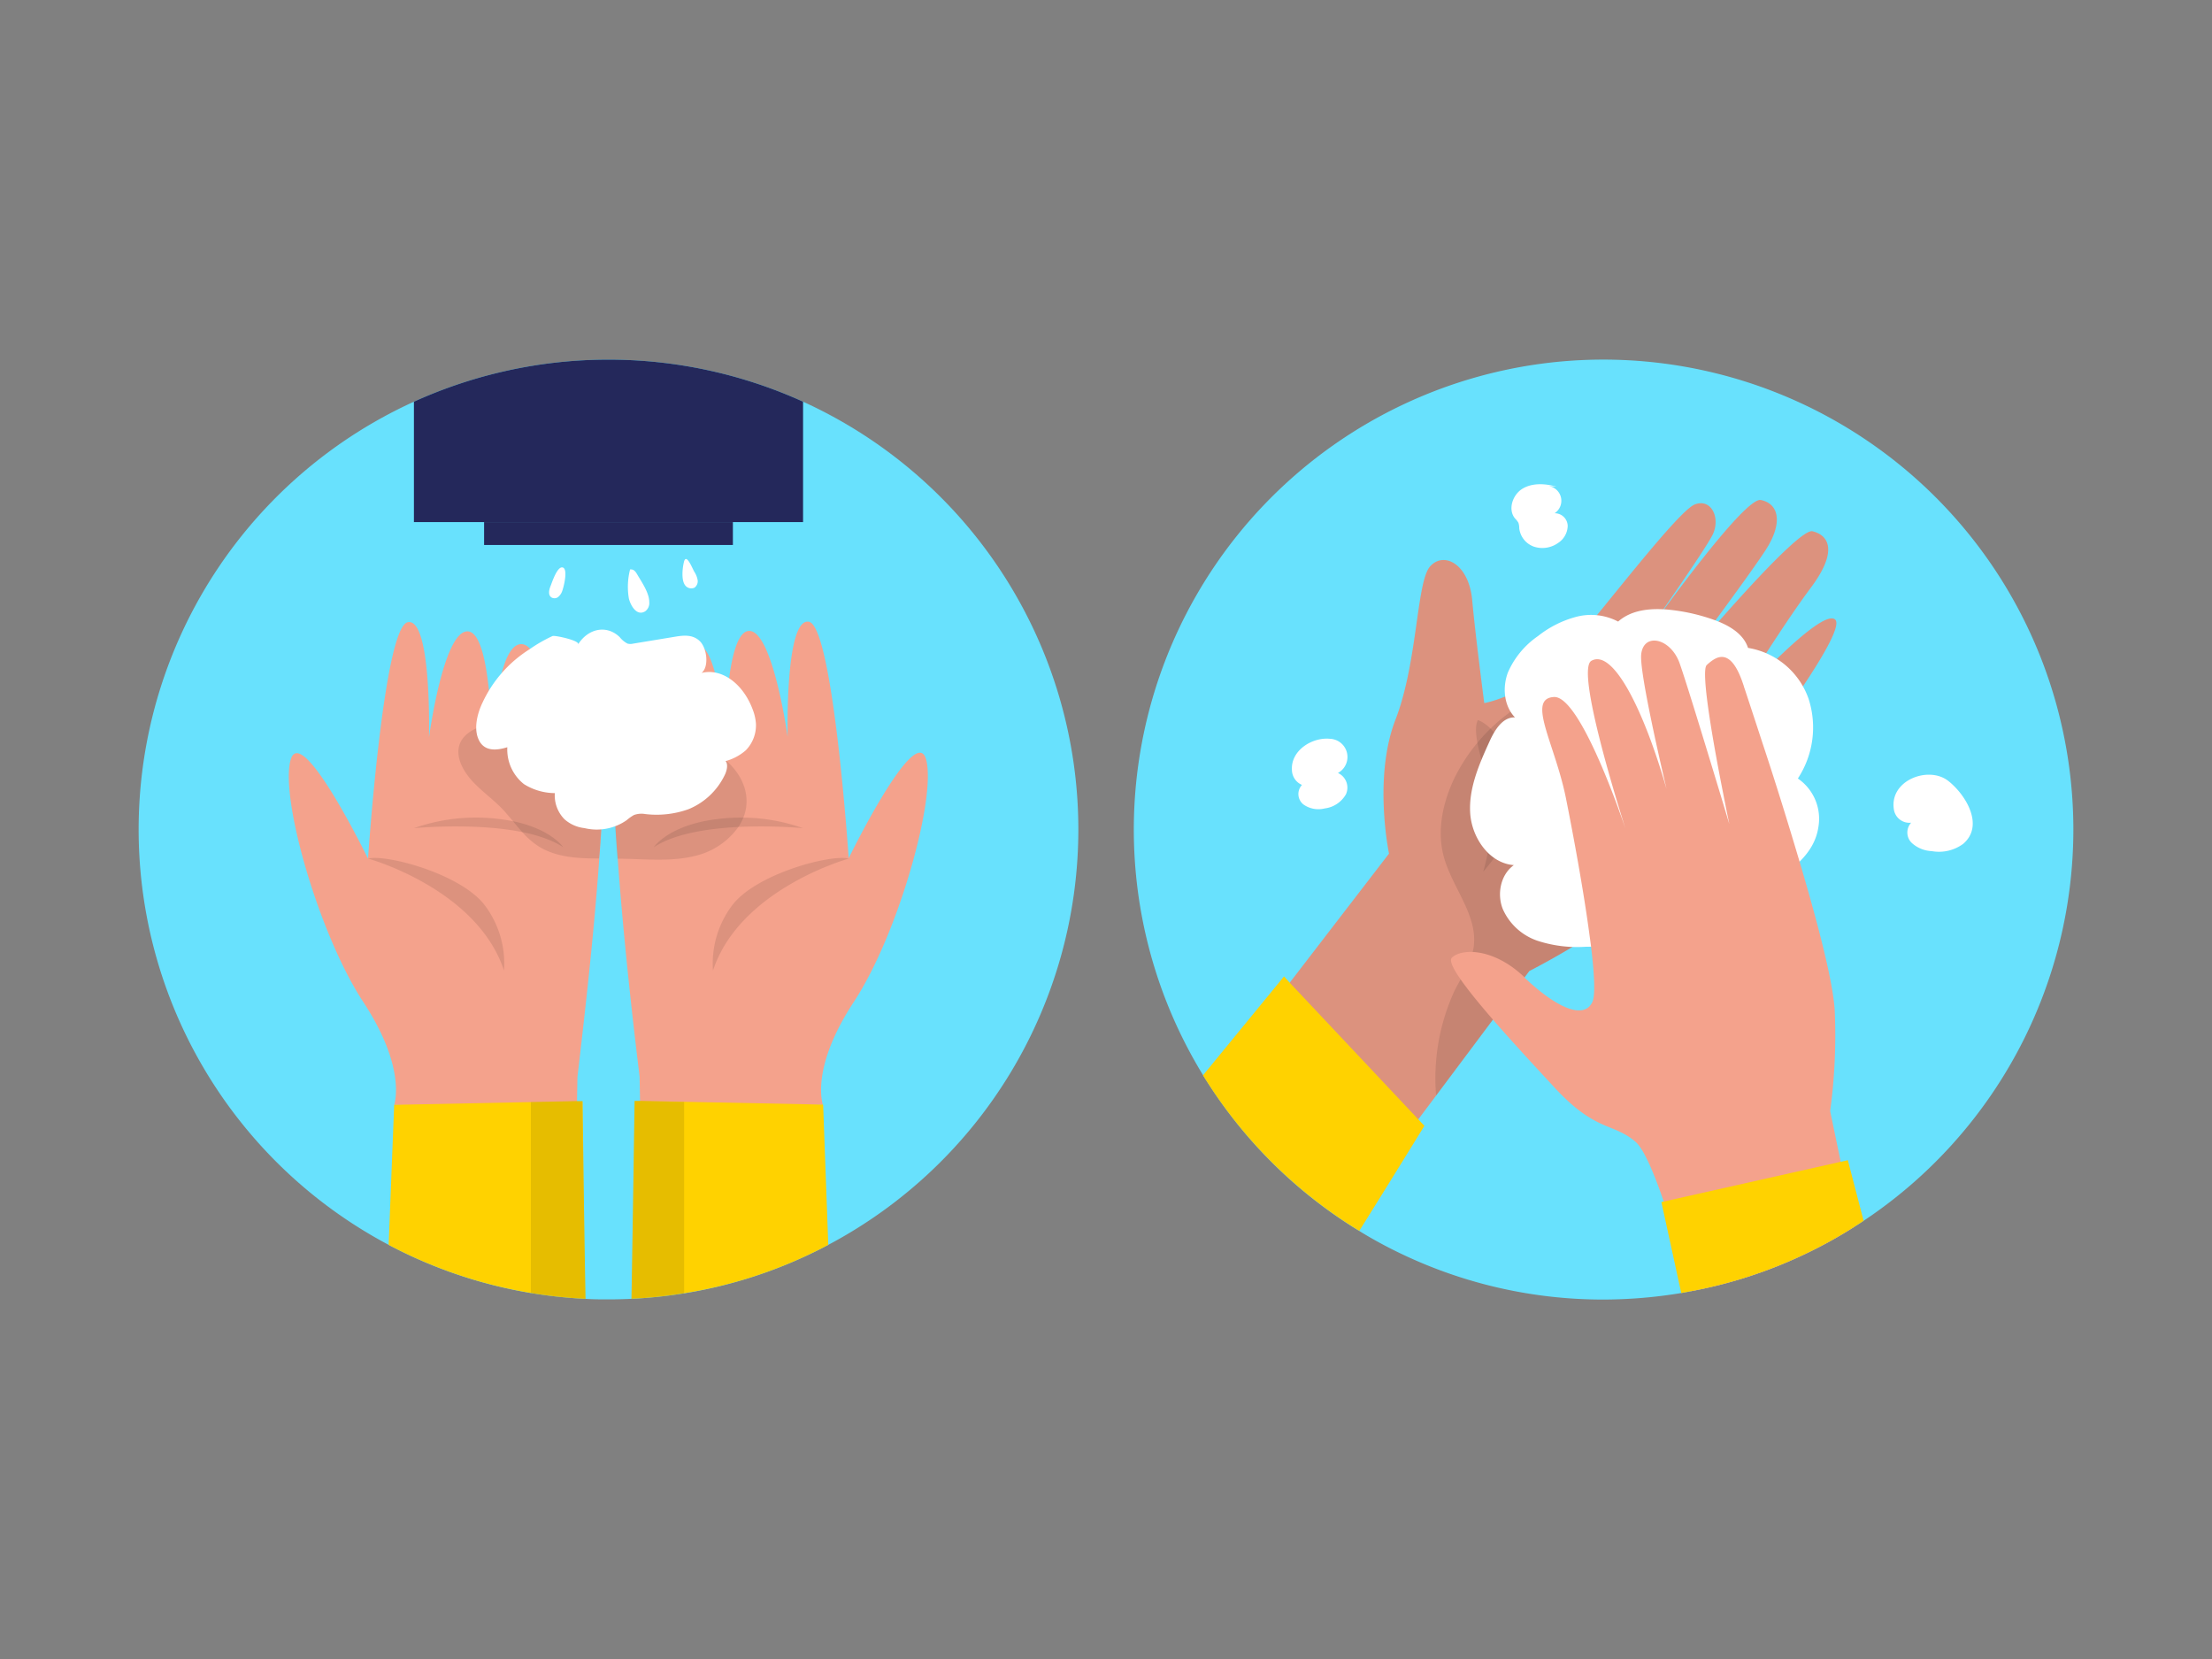 <svg id="Layer_1" data-name="Layer 1" xmlns="http://www.w3.org/2000/svg" viewBox="0 0 400 300"><rect x="0" y="0" width="400" height="300" fill="#808080" stroke="none"/><title>_</title><path d="M195,150a85,85,0,0,1-45.22,75.11c-1.05.56-2.11,1.1-3.19,1.61a84.22,84.22,0,0,1-32.4,8.15c-1.37.06-2.76.1-4.16.1s-2.78,0-4.15-.1a84.27,84.27,0,0,1-32.41-8.15c-1.08-.51-2.14-1.05-3.19-1.61A85,85,0,0,1,74.85,72.64a85.15,85.15,0,0,1,70.37,0A85,85,0,0,1,195,150Z" fill="#68e1fd"/><path d="M108.37,155.24c-1.07,15.14-3,31.22-3.67,37.13l-.28,2.36-.08,4.38,0,1.58-33.06-.9h0c.09-.3,2.21-6.74-5.6-18.62-8-12.17-15.07-36.84-13.13-43.75s14,17.85,14,17.85,2.82-41.85,7.18-42.75,3.85,20.8,3.85,20.8,2.6-19.32,7-19.15c3.08.11,4,10.42,4.25,16.68.12,2.52.12,4.38.12,4.67,0-.29.08-2.22.32-4.75.53-5.76,1.89-14.62,5.17-14.28,2.81.28,4.18,7.82,4.83,14.1.47,4.54.56,8.42.56,8.42s.15-4.05.45-8.39a72.75,72.75,0,0,1,1.08-9.38c1-4.1,3.2-7,6.79,4.18a25.85,25.85,0,0,1,.84,5.78A205.49,205.49,0,0,1,108.37,155.24Z" fill="#f4a28c"/><path d="M105.88,234.87a84.65,84.65,0,0,1-32.41-8.15c-1.08-.51-2.14-1.05-3.19-1.61l1-25.32h0l24.77-.5,8.31-.17,1,0S105.57,217.87,105.88,234.87Z" fill="#ffd200"/><path d="M66.58,155.26s19.68,5.43,24.56,20.25A17.49,17.49,0,0,0,87.88,164C83.8,158.12,69.87,154.42,66.58,155.26Z" opacity="0.1"/><path d="M74.85,149.76s19-1.86,27,3.45c0,0-2.67-4.06-11.56-5.1A33.67,33.67,0,0,0,74.85,149.76Z" opacity="0.1"/><path d="M154.41,181.16c-7.82,11.88-5.7,18.32-5.6,18.62h0l-33.07.9,0-1.58-.08-4.38-.28-2.36c-.72-5.92-2.6-22-3.68-37.14A213,213,0,0,1,111,131.4a26.8,26.8,0,0,1,.86-6c3.59-11.23,5.77-8.28,6.78-4.18a87,87,0,0,1,1.23,11.66c.2,3.38.31,6.11.31,6.11s.06-2.57.33-6c.54-6.57,1.86-16.23,5.06-16.55,4.71-.48,5.45,18,5.49,19,0-1,.06-21.19,4.37-21.35s7,19.15,7,19.15-.51-21.7,3.86-20.8,7.18,42.75,7.18,42.75,12.1-24.78,14-17.85S162.41,169,154.41,181.16Z" fill="#f4a28c"/><path d="M149.78,225.11c-1.05.56-2.11,1.1-3.19,1.61a83.21,83.21,0,0,1-22.88,7.14,80.79,80.79,0,0,1-9.52,1c.3-17,.56-35.78.56-35.78l1,0,8,.16,25.1.51h0Z" fill="#ffd200"/><path d="M153.49,155.26s-19.68,5.43-24.56,20.25A17.49,17.49,0,0,1,132.19,164C136.27,158.12,150.19,154.42,153.49,155.26Z" opacity="0.1"/><path d="M145.22,149.76s-19-1.86-27,3.45c0,0,2.67-4.06,11.56-5.1A33.7,33.7,0,0,1,145.22,149.76Z" opacity="0.1"/><path d="M105.88,234.87A83.81,83.81,0,0,1,96,233.82V199.28l8.31-.17,1,0S105.57,217.87,105.88,234.87Z" opacity="0.1"/><path d="M123.71,199.27v34.59a80.79,80.79,0,0,1-9.52,1c.3-17,.56-35.78.56-35.78l1,0Z" opacity="0.1"/><path d="M145.22,72.64V94.41H74.85V72.64a85.15,85.15,0,0,1,70.37,0Z" fill="#24285b"/><rect x="87.54" y="94.41" width="44.99" height="4.14" fill="#24285b"/><path d="M109,131.19a205.49,205.49,0,0,1-.67,24.05c-3.85,0-7.69-.19-10.9-2.17a14.66,14.66,0,0,1-3-2.61c-.57-.63-1.11-1.28-1.65-1.94L91.49,147c-2-2.35-4.86-4.13-6.75-6.54-2.56-3.31-2.75-6.82,1.26-8.69a12.91,12.91,0,0,1,2.88-.91l.44-.08a49.41,49.41,0,0,1,10-.18h.43l.58,0C103.24,130.69,106.14,130.87,109,131.19Z" opacity="0.1"/><path d="M135,145a7.59,7.59,0,0,1-.61,2.92,7.5,7.5,0,0,1-.9,1.67,13.31,13.31,0,0,1-7.43,5.09c-4.55,1.23-9.36.64-14.08.6h-.31A213,213,0,0,1,111,131.4c3,.36,5.94.86,8.87,1.49l.64.14.76.17a25.38,25.38,0,0,1,9.06,3.57C133,138.67,135.06,141.68,135,145Z" opacity="0.1"/><path d="M87.28,127c-.94,1.94-1.64,4.63-.77,6.64,1,2.36,3.37,2.06,5.23,1.48a8,8,0,0,0,3,6.67,10.63,10.63,0,0,0,5.59,1.63,6.14,6.14,0,0,0,1.74,4.72,6.51,6.51,0,0,0,3.63,1.61,9.45,9.45,0,0,0,7.63-1.44,8.05,8.05,0,0,1,1.31-.93,4,4,0,0,1,2.06-.17,17.17,17.17,0,0,0,7.8-.88,12.53,12.53,0,0,0,6.52-6.11c.4-.77.7-2,.19-2.59a9.22,9.22,0,0,0,3.65-1.95,6.47,6.47,0,0,0,1.84-4.78,8.58,8.58,0,0,0-.55-2.5c-1.75-4.8-5.67-7.63-9.29-6.71,1.38-1.08,1-4.47-.3-5.74s-3-1.06-4.55-.8l-7.52,1.24a2.2,2.2,0,0,1-1,0,4.33,4.33,0,0,1-1.41-1.16c-2.29-2.25-5.66-1.68-7.55,1.3.43-.68-4.15-1.67-4.6-1.52a26.57,26.57,0,0,0-4.19,2.41A22.68,22.68,0,0,0,87.28,127Z" fill="#fff"/><path d="M99.55,106c-.27.66-.46,1.56.12,2a1.07,1.07,0,0,0,1.2,0,2.33,2.33,0,0,0,.75-1c.29-.7,1.15-4.07.15-4.38S99.8,105.39,99.55,106Z" fill="#fff"/><path d="M116.66,110.55a1.83,1.83,0,0,0,.75-1.64c0-1.7-1.33-3.58-2.16-5-.31-.53-.61-1-1.31-.94a12.63,12.63,0,0,0-.22,5.26C114,109.4,115.1,111.5,116.66,110.55Z" fill="#fff"/><path d="M123.79,105.68a1.39,1.39,0,0,0,1.79.59,1.43,1.43,0,0,0,.57-1.41,4.12,4.12,0,0,0-.61-1.49c-.37-.64-1.44-3.42-1.86-1.76C123.41,102.68,123.2,104.72,123.79,105.68Z" fill="#fff"/><path d="M374.93,150A85,85,0,0,1,337,220.76c-.55.37-1.11.73-1.67,1.08a82,82,0,0,1-8.81,4.88,83.23,83.23,0,0,1-20.85,6.79h0c-.55.12-1.1.21-1.65.31A86.77,86.77,0,0,1,290,235a84.43,84.43,0,0,1-36.56-8.25,79.74,79.74,0,0,1-7.61-4.13,85,85,0,0,1,34.08-157A85,85,0,0,1,374.93,150Z" fill="#68e1fd"/><path d="M316.51,137.34s-1.33,1.76-3.4,4.45c-5.78,7.47-17.4,22.05-22.79,25.66a146,146,0,0,1-13.78,8.15l-16.85,22.52-3.21,4.28-6.35,8.48L231,180.64l2.27-3,17.91-23.28s-2.89-13.75,1.16-24.2,3.78-25,6.29-27.76,7-.37,7.59,6.14,2.18,18.6,2.18,18.6,8-1.3,15-9.42S303.5,92.33,306.5,91.21s4.65,2.5,3.2,5.48c-1.21,2.45-9.35,14.13-12.19,18.19,3.89-5.45,18.1-25,20.9-24.46,3.27.65,4.09,4.15.8,9.16-3.18,4.86-13.2,18.26-13.82,19.09.8-1,19.63-23.25,22.36-22.6s4.85,3.3-.28,10.19c-5,6.65-13.16,19.84-13.71,20.74.86-1,15.43-17,18.05-15S316.51,137.34,316.51,137.34Z" fill="#f4a28c"/><path d="M316.51,137.34s-1.33,1.76-3.4,4.45c-5.78,7.47-17.4,22.05-22.79,25.66a146,146,0,0,1-13.78,8.15l-16.85,22.52-3.21,4.28-6.35,8.48L231,180.64l2.27-3,17.91-23.28s-2.89-13.75,1.16-24.2,3.78-25,6.29-27.76,7-.37,7.59,6.14,2.18,18.6,2.18,18.6,8-1.3,15-9.42S303.5,92.33,306.5,91.21s4.65,2.5,3.2,5.48c-1.21,2.45-9.35,14.13-12.19,18.19,3.89-5.45,18.1-25,20.9-24.46,3.27.65,4.09,4.15.8,9.16-3.18,4.86-13.2,18.26-13.82,19.09.8-1,19.63-23.25,22.36-22.6s4.85,3.3-.28,10.19c-5,6.65-13.16,19.84-13.71,20.74.86-1,15.43-17,18.05-15S316.51,137.34,316.51,137.34Z" opacity="0.1"/><path d="M257.58,203.58s-6.42,10.45-11.78,19a85.39,85.39,0,0,1-28.26-28.13l14.65-17.88,1,1.1,23.26,24.72Z" fill="#ffd200"/><path d="M313.11,141.79c-5.78,7.47-17.4,22.05-22.79,25.66a146,146,0,0,1-13.78,8.15l-16.85,22.52A37.91,37.91,0,0,1,263,179.21c1.28-2.57,3-5,3.47-7.85.89-5.82-3.93-10.87-5.42-16.57-1.24-4.72-.11-9.81,2-14.18a32.67,32.67,0,0,1,24.29-17.7,21,21,0,0,1,9.76.64c5.19,1.78,9.07,6.17,12,10.79A43.7,43.7,0,0,1,313.11,141.79Z" opacity="0.1"/><path d="M268.21,157.63a35.23,35.23,0,0,0,4.07-5.73,17.58,17.58,0,0,0,1.32-12.75c-.87-3.1-3.21-7.77-6.35-8.94-1.37,2.59,1.8,10,2.12,13.13A35.39,35.39,0,0,1,268.21,157.63Z" opacity="0.1"/><path d="M328.83,149.52a8.82,8.82,0,0,0-3.72-8.74,16.84,16.84,0,0,0,1.94-14.41,14,14,0,0,0-10.95-9.21c-.87-2.68-3.67-4.2-6.33-5.13a34.31,34.31,0,0,0-7.47-1.72c-3.38-.4-7.14-.18-9.69,2.09a10.55,10.55,0,0,0-7.57-.86,18.91,18.91,0,0,0-6.92,3.48,15.51,15.51,0,0,0-5.45,6.6c-1,2.7-.73,6,1.28,8.11-2.22-.09-3.65,2.27-4.57,4.29-1.87,4.1-3.77,8.41-3.53,12.9s3.41,9.18,7.9,9.52c-2.39,1.71-3.09,5.2-2,7.94a10.57,10.57,0,0,0,6.34,5.76,23.2,23.2,0,0,0,8.7,1.06,18.71,18.71,0,0,0,6.77-1.18c3.24-1.37,5.61-4.15,7.86-6.85.25,1.6,2.16,2.36,3.78,2.35a9.67,9.67,0,0,0,6.8-3.11c3,2,6.9-1.16,9.24-3C324.61,156.62,328.13,154.19,328.83,149.52Z" fill="#fff"/><path d="M335.34,221.84a82,82,0,0,1-8.81,4.88,83.23,83.23,0,0,1-20.85,6.79h0c-.95-3.6-2.8-10.33-4.82-16.23-1.73-5.06-3.59-9.5-5.1-10.8-4.06-3.5-7.19-1.72-14.72-9.89-3.26-3.53-7.48-8.07-11.07-12.21-4.72-5.45-8.39-10.22-7.43-11.19,1.68-1.7,7.49-1.85,13.1,3.5l0,.05c5.59,5.32,10.7,7.78,12.3,4.48.58-1.2.37-5.1-.23-10.06-.07-.6-.16-1.23-.25-1.87-1.12-8.52-3.16-19.32-4.32-25.11-2-9.75-7.12-17.87-2.13-18.14,4.61-.23,11.82,20.54,12.91,23.77-1.12-3.57-9.05-28.7-6.14-30.32,3.9-2.19,9.4,8.69,13.58,23.16-1.83-7.8-4.88-21.46-4.58-24.33.44-4,5.28-2.94,6.92,1.54,1.16,3.21,5.29,16.82,7.55,24.28.79,2.63,1.35,4.49,1.47,4.87-.09-.42-.53-2.49-1.08-5.36-1.6-8.05-4.21-22.31-3-23.4,1.7-1.55,4.34-3.46,6.65,3.68a3.25,3.25,0,0,1,.11.37c.07.2.15.41.22.64.66,2,1.76,5.34,3.1,9.45,2,6,4.43,13.77,6.69,21.39,3.37,11.36,6.27,22.48,6.39,27.5a101.87,101.87,0,0,1-.85,17.64l1.91,9.17Z" fill="#f4a28c"/><path d="M337,220.76c-.55.37-1.11.73-1.67,1.08a82,82,0,0,1-8.81,4.88,83.23,83.23,0,0,1-20.85,6.79h0c-.55.12-1.1.21-1.65.31-1.47-6.78-3.59-16.45-3.59-16.45l.42-.09,32-7.19,1.3-.29Z" fill="#ffd200"/><path d="M233.62,139.15a3,3,0,0,0,1.82,2.79,2.41,2.41,0,0,0,.26,3.53,4.66,4.66,0,0,0,3.84.72,5.14,5.14,0,0,0,3.84-2.54,2.9,2.9,0,0,0-1.44-3.87,3.29,3.29,0,0,0-1.42-6.18C237.3,133.26,233.45,135.68,233.62,139.15Z" fill="#fff"/><path d="M342.46,146.28a2.84,2.84,0,0,0,3.14,2.49,2.62,2.62,0,0,0,.07,3.62,5.71,5.71,0,0,0,3.65,1.52A7.39,7.39,0,0,0,355,152.6c3.9-3.33.44-8.94-2.71-11.4C348.75,138.45,341.71,141.07,342.46,146.28Z" fill="#fff"/><path d="M281.45,88c-2-.56-4.33-.72-6.13.37s-2.7,3.77-1.35,5.39a3.82,3.82,0,0,1,.61.78,3.15,3.15,0,0,1,.15,1,4,4,0,0,0,2.71,3.33,4.9,4.9,0,0,0,4.32-.69,3.79,3.79,0,0,0,1.73-3.09,2.35,2.35,0,0,0-2.37-2.28,2.69,2.69,0,0,0-1.34-4.94Z" fill="#fff"/></svg>